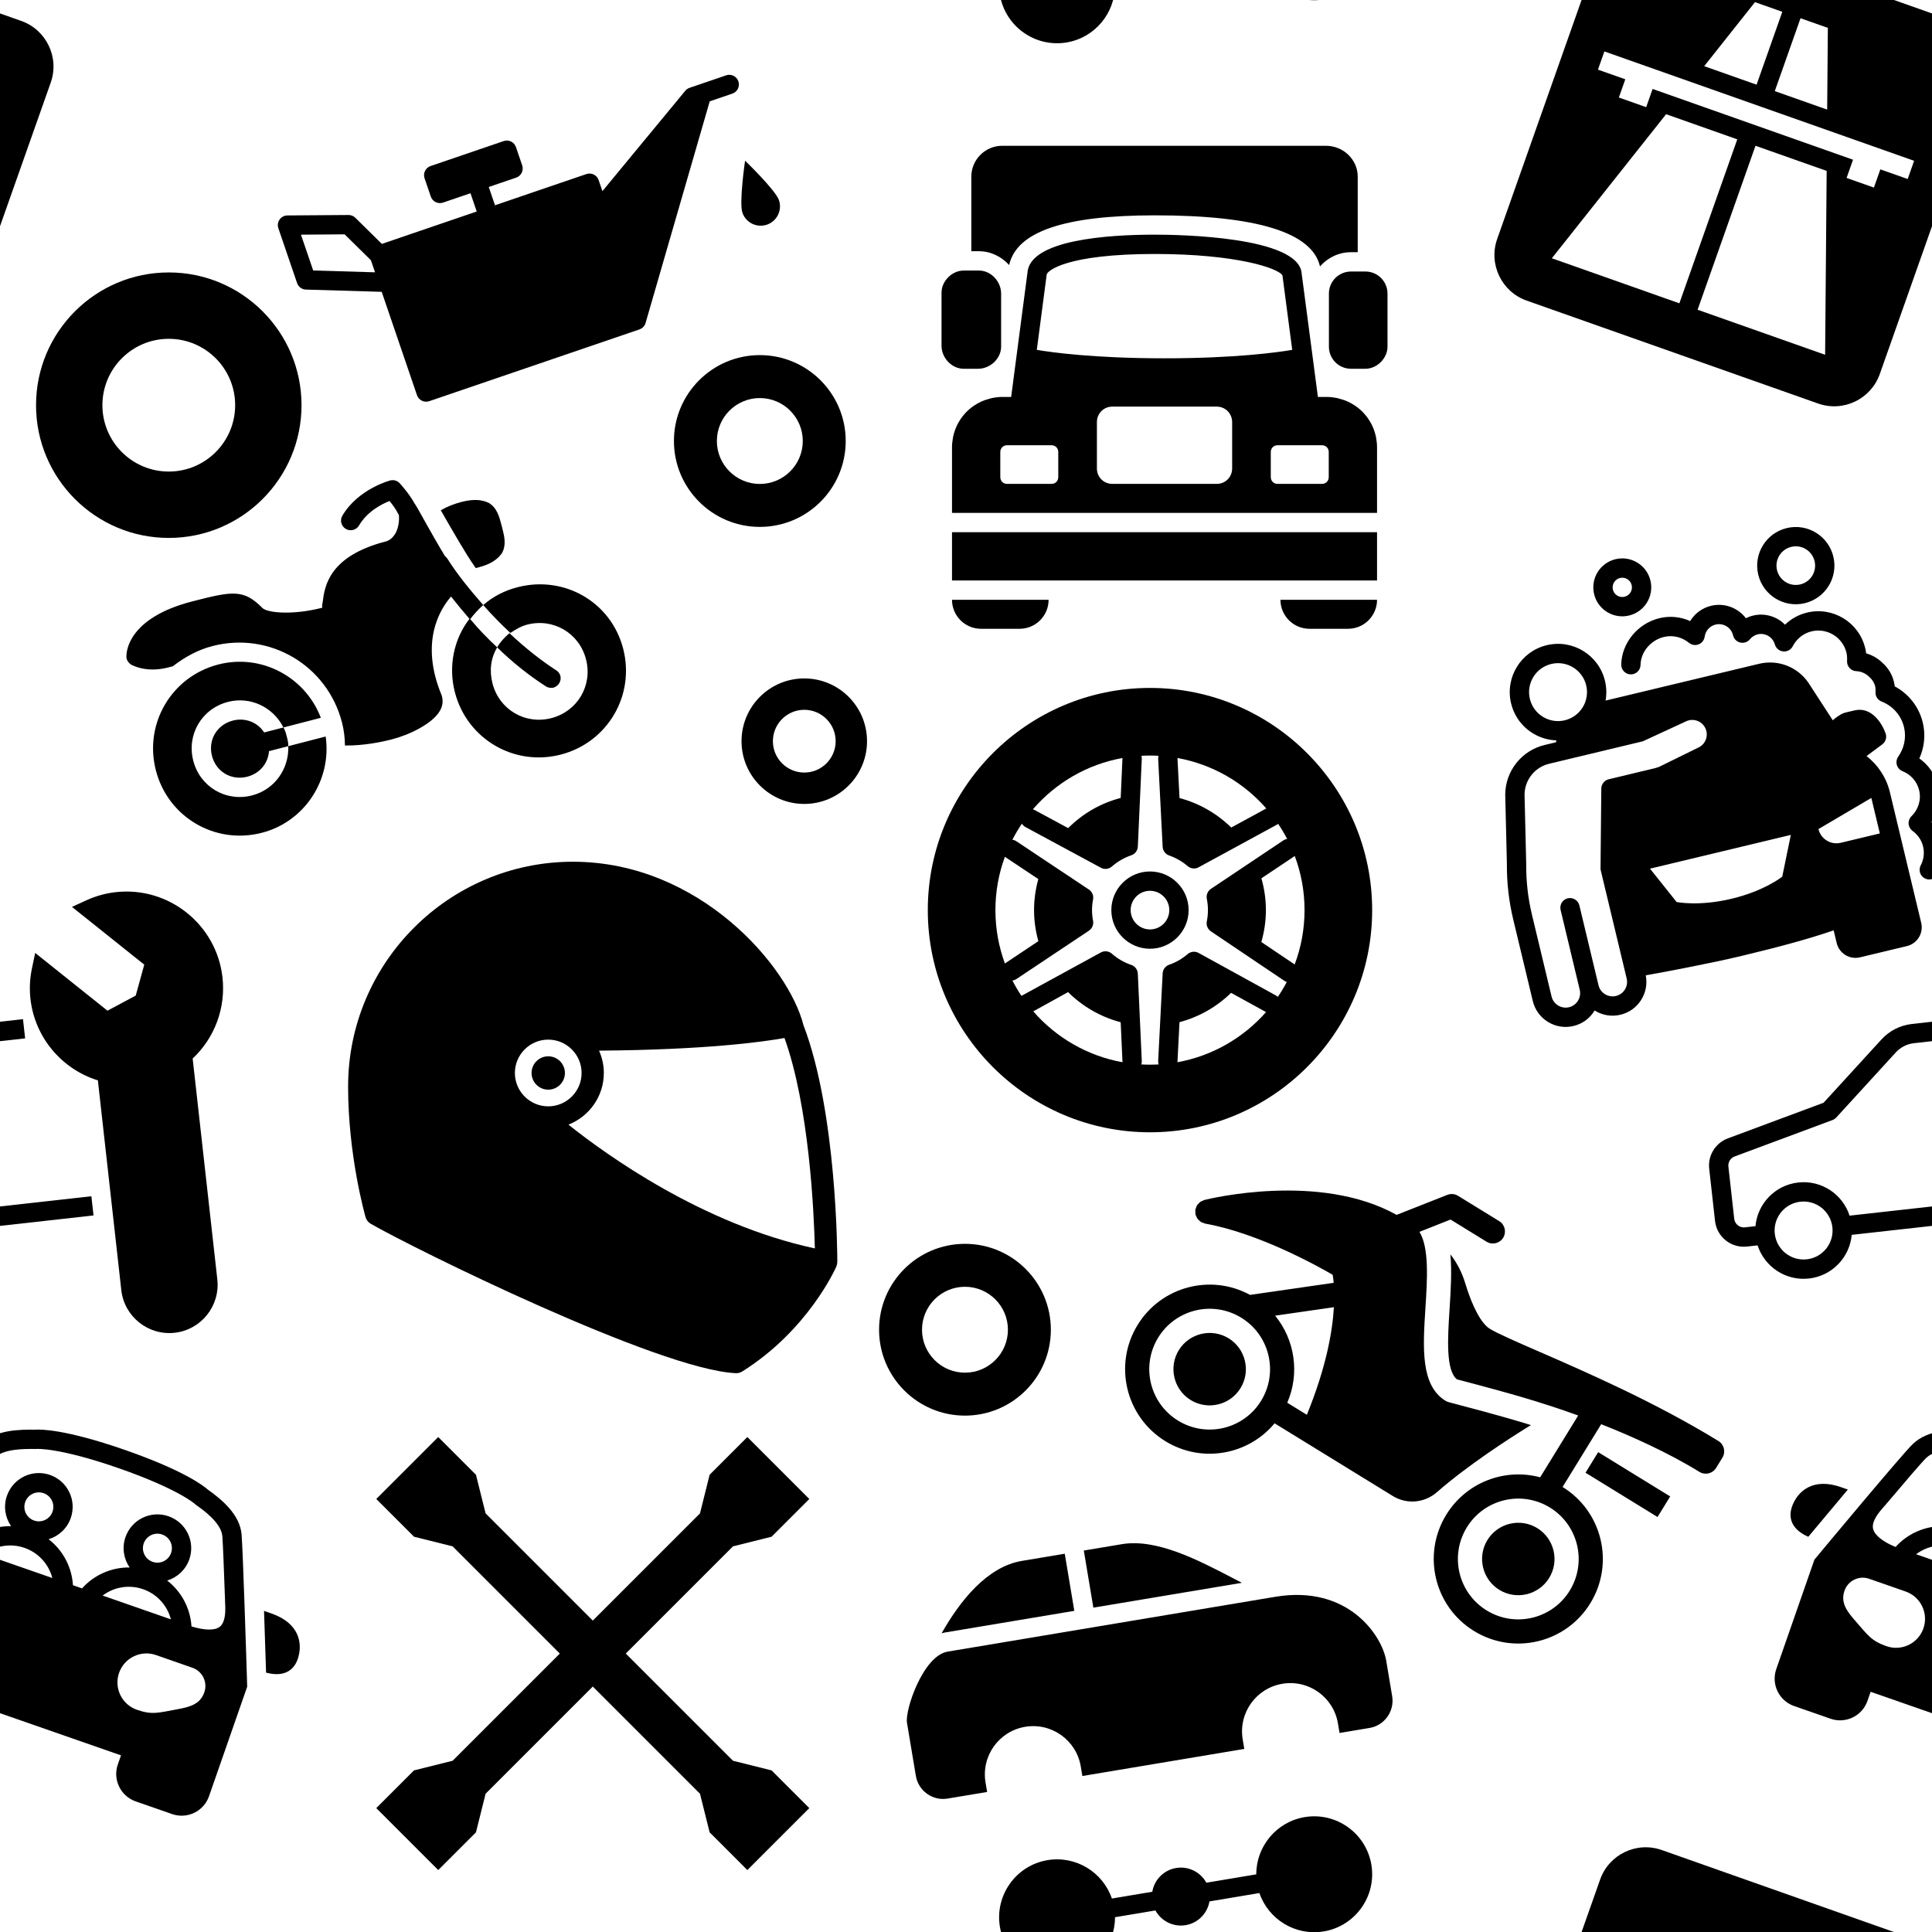<?xml version="1.0" encoding="UTF-8" standalone="no"?>
<!DOCTYPE svg PUBLIC "-//W3C//DTD SVG 1.1//EN" "http://www.w3.org/Graphics/SVG/1.1/DTD/svg11.dtd">
<svg width="100%" height="100%" viewBox="0 0 2000 2000" version="1.1" xmlns="http://www.w3.org/2000/svg" xmlns:xlink="http://www.w3.org/1999/xlink" xml:space="preserve" xmlns:serif="http://www.serif.com/" style="fill-rule:evenodd;clip-rule:evenodd;stroke-linejoin:round;stroke-miterlimit:2;">
    <g transform="matrix(1,0,0,1,-4426.4,0)">
        <g id="_-" serif:id=" " transform="matrix(1,0,0,1,4426.4,0)">
            <rect x="0" y="0" width="2000" height="2000" style="fill:none;"/>
            <clipPath id="_clip1">
                <rect x="0" y="0" width="2000" height="2000"/>
            </clipPath>
            <g clip-path="url(#_clip1)">
                <g transform="matrix(1.151,0,0,1.151,337.332,869.042)">
                    <path d="M459.82,380.828C459.852,380.551 460,380.289 460,380C460,374.539 459.691,245.672 429.551,166.988C416.109,113.891 335.891,20 222.219,20C110.719,20 20,110.719 20,222.219C20,284.16 35.078,337.449 35.719,339.691C36.43,342.18 38.078,344.301 40.32,345.59C78.219,367.512 299.629,476.961 368.719,479.988C368.871,480 369.012,480 369.16,480C371.039,480 372.879,479.469 374.469,478.469C433.41,441.488 458.129,386.352 459.148,384.031C459.27,383.75 459.238,383.43 459.34,383.141C459.5,382.68 459.762,382.281 459.84,381.789C459.898,381.461 459.801,381.148 459.82,380.828ZM439.801,367.781C338.68,346.031 251.969,283.43 218.191,256.461C236.77,249.148 250,231.141 250,210C250,202.84 248.43,196.07 245.711,189.91C342.051,189.172 393.488,181.961 412.488,178.539C434.672,240.328 438.969,334.469 439.801,367.781ZM230,210C230,226.539 216.539,240 200,240C183.461,240 170,226.539 170,210C170,193.461 183.461,180 200,180C216.539,180 230,193.461 230,210ZM200,195C191.721,195 185,201.721 185,210C185,218.279 191.721,225 200,225C208.279,225 215,218.279 215,210C215,201.721 208.279,195 200,195Z"/>
                </g>
                <g transform="matrix(0.986,-0.165,0.165,0.986,903.343,1570.74)">
                    <path d="M330.801,430.191C335.493,401.754 360.249,380 390,380C423.09,380 450,406.91 450,440C450,473.09 423.09,500 390,500C360.252,500 335.499,478.251 330.803,449.82L278.356,449.82C274.289,461.567 263.13,470 250,470C236.87,470 225.711,461.567 221.644,449.82L179.197,449.82C174.501,478.251 149.748,500 120,500C86.91,500 60,473.09 60,440C60,406.91 86.91,380 120,380C149.751,380 174.507,401.754 179.199,430.191L221.64,430.191C225.703,418.439 236.865,410 250,410C263.135,410 274.297,418.439 278.36,430.191L330.801,430.191ZM397.699,149.969L53.648,149.969C27.922,149.969 -0.031,202.191 -0.031,215.711L-0.031,271.43C-0.031,287.199 12.75,300.031 28.461,300.031L70,300.031L70,290C70,262.379 92.379,240 120,240C147.621,240 170,262.379 170,290L170,300.031L340,300.031L340,290C340,262.379 362.379,240 390,240C417.621,240 440,262.379 440,290L440,300.031L471.539,300.031C487.238,300.031 500.031,287.199 500.031,271.43L500.031,234.301C500.031,207.879 474.262,149.969 397.699,149.969ZM53.648,129.969L190,129.969L190,70L145.051,70C108.219,70 74.922,100.328 50.578,130.27C51.609,130.191 52.621,129.969 53.648,129.969ZM365.961,129.969C362.77,127.602 359.57,125.211 356.461,122.859C325.219,99.309 286.371,70 250,70L210,70L210,129.969L365.961,129.969Z"/>
                </g>
                <g transform="matrix(0.986,-0.165,0.165,0.986,903.343,-429.25)">
                    <path d="M330.801,430.191C335.493,401.754 360.249,380 390,380C423.09,380 450,406.91 450,440C450,473.09 423.09,500 390,500C360.252,500 335.499,478.251 330.803,449.82L278.356,449.82C274.289,461.567 263.13,470 250,470C236.87,470 225.711,461.567 221.644,449.82L179.197,449.82C174.501,478.251 149.748,500 120,500C86.91,500 60,473.09 60,440C60,406.91 86.91,380 120,380C149.751,380 174.507,401.754 179.199,430.191L221.64,430.191C225.703,418.439 236.865,410 250,410C263.135,410 274.297,418.439 278.36,430.191L330.801,430.191ZM397.699,149.969L53.648,149.969C27.922,149.969 -0.031,202.191 -0.031,215.711L-0.031,271.43C-0.031,287.199 12.75,300.031 28.461,300.031L70,300.031L70,290C70,262.379 92.379,240 120,240C147.621,240 170,262.379 170,290L170,300.031L340,300.031L340,290C340,262.379 362.379,240 390,240C417.621,240 440,262.379 440,290L440,300.031L471.539,300.031C487.238,300.031 500.031,287.199 500.031,271.43L500.031,234.301C500.031,207.879 474.262,149.969 397.699,149.969ZM53.648,129.969L190,129.969L190,70L145.051,70C108.219,70 74.922,100.328 50.578,130.27C51.609,130.191 52.621,129.969 53.648,129.969ZM365.961,129.969C362.77,127.602 359.57,125.211 356.461,122.859C325.219,99.309 286.371,70 250,70L210,70L210,129.969L365.961,129.969Z"/>
                </g>
                <g transform="matrix(0.943,0.333,-0.333,0.943,1648.69,-152.573)">
                    <path d="M410,40L90,40C62.43,40 40,62.43 40,90L40,410C40,437.57 62.43,460 90,460L410,460C437.57,460 460,437.57 460,410L460,90C460,62.43 437.57,40 410,40ZM260,90L290,90L317.5,170L260,170L260,90ZM210,90L240,90L240,170L182.5,170L210,90ZM240,410L100,410L161.879,230L240,230L240,410ZM260,410L260,230L338.129,230L400,410L260,410ZM420,210L390,210L390,230L360,230L360,210L140,210L140,230L110,230L110,210L80,210L80,190L420,190L420,210Z" style="fill-rule:nonzero;"/>
                </g>
                <g transform="matrix(0.943,0.333,-0.333,0.943,-351.287,-152.573)">
                    <path d="M410,40L90,40C62.43,40 40,62.43 40,90L40,410C40,437.57 62.43,460 90,460L410,460C437.57,460 460,437.57 460,410L460,90C460,62.43 437.57,40 410,40ZM260,90L290,90L317.5,170L260,170L260,90ZM210,90L240,90L240,170L182.5,170L210,90ZM240,410L100,410L161.879,230L240,230L240,410ZM260,410L260,230L338.129,230L400,410L260,410ZM420,210L390,210L390,230L360,230L360,210L140,210L140,230L110,230L110,210L80,210L80,190L420,190L420,210Z" style="fill-rule:nonzero;"/>
                </g>
                <g transform="matrix(0.943,0.333,-0.333,0.943,1648.71,1847.46)">
                    <path d="M410,40L90,40C62.43,40 40,62.43 40,90L40,410C40,437.57 62.43,460 90,460L410,460C437.57,460 460,437.57 460,410L460,90C460,62.43 437.57,40 410,40ZM260,90L290,90L317.5,170L260,170L260,90ZM210,90L240,90L240,170L182.5,170L210,90ZM240,410L100,410L161.879,230L240,230L240,410ZM260,410L260,230L338.129,230L400,410L260,410ZM420,210L390,210L390,230L360,230L360,210L140,210L140,230L110,230L110,210L80,210L80,190L420,190L420,210Z" style="fill-rule:nonzero;"/>
                </g>
                <g transform="matrix(0.946,-0.323,0.323,0.946,230.008,65.971)">
                    <path d="M200,210L170,210C164.48,210 160,205.52 160,200L160,180C160,174.48 164.48,170 170,170L250,170C255.52,170 260,174.48 260,180L260,200C260,205.52 255.52,210 250,210L220,210C220,210 220,230 220,230L320,230C325.531,230 330,234.48 330,240L330,252.102L444.762,181.48C446.34,180.512 448.141,180 450,180L459.871,180C459.961,180.012 460.059,180 460.129,180L490,180C495.531,180 500,184.48 500,190C500,195.52 495.531,200 490,200L465.211,200L328.191,395.73C326.32,398.41 323.262,400 320,400L90,400C84.48,400 80,395.531 80,390L80,276.93L6.489,249.363C2.586,247.9 0,244.168 0,240L0,180C0,176.786 1.545,173.767 4.153,171.888C6.761,170.008 10.113,169.497 13.162,170.513L73.162,190.513C75.678,191.352 77.758,193.156 78.944,195.528L96.18,230L200,230L200,210ZM500,320C500,331.051 491.051,340 480,340C468.949,340 460,331.051 460,320C460,308.949 480,270 480,270C480,270 500,308.949 500,320ZM80,242.361L62.908,208.177L20,193.874L20,233.07L80,255.57L80,242.361Z" style="fill-rule:nonzero;"/>
                </g>
                <g transform="matrix(0.944,0.329,-0.329,0.944,-80.123,1343.27)">
                    <path d="M449.34,268.141C448.281,265.34 434.051,228.199 419.961,191.91C419.82,191.59 419.73,191.309 419.609,190.988C407.91,160.84 396.41,131.48 392.73,123.09C384.352,104.051 361.289,95.398 344.371,90.551C339.16,88.391 314.82,80 250,80C184.012,80 159.969,88.699 155.359,90.68C139.871,95.949 116.789,103.941 106.82,123.281C100.051,136.43 55.68,254.762 50.641,268.199L50,269.91L50,390C50,406.539 63.461,420 80,420L120,420C136.539,420 150,406.539 150,390L150,380L350,380L350,390C350,406.539 363.461,420 380,420L420,420C436.539,420 450,406.539 450,390L450,269.891L449.34,268.141ZM150,330C133.238,330 128.129,325.66 110.801,315.84C99.191,309.27 90,303.07 90,290C90,278.949 98.961,270 110,270L150,270C166.559,270 180,283.422 180,300C180,316.578 166.559,330 150,330ZM320,300C320,283.422 333.441,270 350,270L390,270C401.039,270 410,278.949 410,290C410,303.07 400.809,309.27 389.199,315.84C371.879,325.66 366.762,330 350,330C333.441,330 320,316.578 320,300ZM449,190L440.641,190C449.699,213.391 458.551,236.391 463.672,249.672C486.219,247.98 490,234.34 490,225.879C490,208.539 479.23,190 449,190ZM58.809,190L50.988,190C20.77,190 10,208.539 10,225.879C10,234.32 13.762,247.941 36.23,249.66C42.5,232.969 50.68,211.289 58.809,190ZM222.431,230C214.357,217.941 200.601,210 185,210C169.397,210 155.648,217.939 147.578,230L222.431,230ZM374.979,229.901C389.296,229.314 399.033,226.132 402.641,220.789C406.539,214.961 403.699,205.441 401.25,199C400.98,198.301 400.699,197.578 400.43,196.891C400.25,196.441 400.07,195.969 399.91,195.578L399.121,193.648L399.172,193.629C388.18,165.352 377.75,138.789 374.41,131.16C368.75,118.27 345.801,111.762 338.262,109.621L336.699,109.031C336.621,109 315.52,100 250,100C184.48,100 163.371,109 163.172,109.09L162.219,109.469C149.77,113.699 130.961,120.102 124.602,132.441C122.078,137.34 112.078,162.82 100.34,193.441L100.52,192.922L99.738,194.84C97.328,200.762 92.309,213.07 97.012,220.039C100.612,225.404 110.641,229.18 125.041,229.881C132.252,212.691 146.63,199.258 164.437,193.324C155.687,186.965 150,176.648 150,165C150,145.667 165.667,130 185,130C204.333,130 220,145.667 220,165C220,176.648 214.313,186.965 205.562,193.325C223.417,199.274 237.829,212.76 245.02,230L254.986,230C262.178,212.756 276.583,199.273 294.433,193.321C285.685,186.962 280,176.646 280,165C280,145.667 295.667,130 315,130C334.333,130 350,145.667 350,165C350,176.648 344.313,186.965 335.562,193.325C353.383,199.263 367.773,212.708 374.979,229.901ZM352.431,230C344.357,217.941 330.601,210 315,210C299.397,210 285.647,217.939 277.574,230L352.431,230ZM315,150C323.285,150 330,156.715 330,165C330,173.285 323.285,180 315,180C306.715,180 300,173.285 300,165C300,156.715 306.715,150 315,150ZM185,150C193.285,150 200,156.715 200,165C200,173.285 193.285,180 185,180C176.715,180 170,173.285 170,165C170,156.715 176.715,150 185,150Z"/>
                </g>
                <g transform="matrix(0.944,0.329,-0.329,0.944,1919.89,1343.27)">
                    <path d="M449.34,268.141C448.281,265.34 434.051,228.199 419.961,191.91C419.82,191.59 419.73,191.309 419.609,190.988C407.91,160.84 396.41,131.48 392.73,123.09C384.352,104.051 361.289,95.398 344.371,90.551C339.16,88.391 314.82,80 250,80C184.012,80 159.969,88.699 155.359,90.68C139.871,95.949 116.789,103.941 106.82,123.281C100.051,136.43 55.68,254.762 50.641,268.199L50,269.91L50,390C50,406.539 63.461,420 80,420L120,420C136.539,420 150,406.539 150,390L150,380L350,380L350,390C350,406.539 363.461,420 380,420L420,420C436.539,420 450,406.539 450,390L450,269.891L449.34,268.141ZM150,330C133.238,330 128.129,325.66 110.801,315.84C99.191,309.27 90,303.07 90,290C90,278.949 98.961,270 110,270L150,270C166.559,270 180,283.422 180,300C180,316.578 166.559,330 150,330ZM320,300C320,283.422 333.441,270 350,270L390,270C401.039,270 410,278.949 410,290C410,303.07 400.809,309.27 389.199,315.84C371.879,325.66 366.762,330 350,330C333.441,330 320,316.578 320,300ZM449,190L440.641,190C449.699,213.391 458.551,236.391 463.672,249.672C486.219,247.98 490,234.34 490,225.879C490,208.539 479.23,190 449,190ZM58.809,190L50.988,190C20.77,190 10,208.539 10,225.879C10,234.32 13.762,247.941 36.23,249.66C42.5,232.969 50.68,211.289 58.809,190ZM222.431,230C214.357,217.941 200.601,210 185,210C169.397,210 155.648,217.939 147.578,230L222.431,230ZM374.979,229.901C389.296,229.314 399.033,226.132 402.641,220.789C406.539,214.961 403.699,205.441 401.25,199C400.98,198.301 400.699,197.578 400.43,196.891C400.25,196.441 400.07,195.969 399.91,195.578L399.121,193.648L399.172,193.629C388.18,165.352 377.75,138.789 374.41,131.16C368.75,118.27 345.801,111.762 338.262,109.621L336.699,109.031C336.621,109 315.52,100 250,100C184.48,100 163.371,109 163.172,109.09L162.219,109.469C149.77,113.699 130.961,120.102 124.602,132.441C122.078,137.34 112.078,162.82 100.34,193.441L100.52,192.922L99.738,194.84C97.328,200.762 92.309,213.07 97.012,220.039C100.612,225.404 110.641,229.18 125.041,229.881C132.252,212.691 146.63,199.258 164.437,193.324C155.687,186.965 150,176.648 150,165C150,145.667 165.667,130 185,130C204.333,130 220,145.667 220,165C220,176.648 214.313,186.965 205.562,193.325C223.417,199.274 237.829,212.76 245.02,230L254.986,230C262.178,212.756 276.583,199.273 294.433,193.321C285.685,186.962 280,176.646 280,165C280,145.667 295.667,130 315,130C334.333,130 350,145.667 350,165C350,176.648 344.313,186.965 335.562,193.325C353.383,199.263 367.773,212.708 374.979,229.901ZM352.431,230C344.357,217.941 330.601,210 315,210C299.397,210 285.647,217.939 277.574,230L352.431,230ZM315,150C323.285,150 330,156.715 330,165C330,173.285 323.285,180 315,180C306.715,180 300,173.285 300,165C300,156.715 306.715,150 315,150ZM185,150C193.285,150 200,156.715 200,165C200,173.285 193.285,180 185,180C176.715,180 170,173.285 170,165C170,156.715 176.715,150 185,150Z"/>
                </g>
                <g transform="matrix(1,0,0,1,363.655,1461.75)">
                    <path d="M410,474.141L370.949,435.09L360.969,395.109L250,284.141L139.031,395.109L129.051,435.09L90,474.141L25.859,410L64.91,370.949L104.891,360.969L215.859,250L104.891,139.031L64.91,129.051L25.859,90L90,25.859L129.051,64.91L139.031,104.891L250,215.859L360.969,104.891L370.949,64.91L410,25.859L474.141,90L435.09,129.051L395.109,139.031L284.141,250L395.109,360.969L435.09,370.949L474.141,410L410,474.141Z" style="fill-rule:nonzero;"/>
                </g>
                <g transform="matrix(1,-1.66533e-16,1.66533e-16,1,955.513,150.914)">
                    <path d="M60,500L100,500C116.539,500 130,486.539 130,470L30,470C30,486.539 43.461,500 60,500ZM400,500L440,500C456.539,500 470,486.539 470,470L370,470C370,486.539 383.461,500 400,500ZM30,400L470,400L470,450L30,450L30,400ZM469.078,302.59C468.961,301.949 468.871,301.301 468.738,300.672C468.16,298.012 467.352,295.461 466.41,292.988C466,291.941 465.551,290.898 465.07,289.879C464.352,288.32 463.52,286.828 462.648,285.371C461.5,283.449 460.25,281.59 458.859,279.84C458.461,279.32 458.031,278.809 457.609,278.32C455.32,275.641 452.789,273.172 450,271.02C447.98,269.461 445.82,268.059 443.578,266.789C443.129,266.551 442.672,266.301 442.211,266.059C440.262,265.02 438.238,264.121 436.141,263.34C434.922,262.898 433.66,262.559 432.391,262.199C430.82,261.75 429.262,261.262 427.609,260.949C424.488,260.379 421.301,260 418,260L408.77,260L404.309,226.059L400.172,194.609L391.988,132.41C389.711,93.949 264.98,92 240,92C191.602,92 110.09,97.25 108.078,131.691L100.828,186.852L95.449,227.809L91.23,260L82,260C78.691,260 75.5,260.379 72.391,260.941C70.738,261.25 69.18,261.738 67.602,262.191C66.34,262.551 65.07,262.891 63.852,263.328C61.762,264.109 59.73,265.02 57.789,266.051C57.328,266.289 56.871,266.539 56.422,266.781C54.18,268.059 52.02,269.449 50,271.02C47.211,273.18 44.691,275.648 42.391,278.32C41.969,278.82 41.539,279.328 41.141,279.84C39.762,281.59 38.512,283.441 37.359,285.371C36.488,286.828 35.66,288.32 34.941,289.879C34.461,290.898 34.02,291.93 33.602,292.988C32.648,295.461 31.84,298.012 31.27,300.672C31.129,301.301 31.051,301.949 30.93,302.59C30.379,305.641 30,308.77 30,312L30,380L470,380L470,312C470,308.77 469.621,305.641 469.078,302.59ZM140,343C140,347 137,350 133,350L87,350C83,350 80,347 80,343L80,317C80,313 83,310 87,310L133,310C137,310 140,313 140,317L140,343ZM320,334C320,342.988 313,350 304,350L196,350C187,350 180,343 180,334L180,286C180,283.859 180.422,281.852 181.141,280C183.461,274.078 189.141,270 196,270L304,270C310.859,270 316.531,274.078 318.852,280C319.578,281.852 320,283.859 320,286L320,334ZM420,343C420,347 417,350 413,350L367,350C363,350 360,347 360,343L360,317C360,313 363,310 367,310L413,310C417,310 420,313 420,317L420,343ZM458,230.828L443,230.828C430.41,230.828 420.172,220.59 420.172,207.988L420.172,152.988C420.172,140.398 430.41,130.16 443,130.16L458,130.16C470.59,130.16 480.828,140.398 480.828,152.988L480.828,207.988C480.828,219.949 469.949,230.828 458,230.828ZM57,230.828L42,230.828C29.84,230.828 19.16,219.691 19.16,207L19.16,152C19.16,140.051 30.039,129.16 42,129.16L58,129.16C70.16,129.16 80.84,140.301 80.84,152.988L80.84,207.988C80.828,220.16 69.699,230.828 57,230.828ZM127.98,133.578C128.23,129.301 148.961,112 240,112C324.281,112 368.309,126.77 372.09,134.301L382.199,211.27C367.398,213.781 323.422,220 250,220C176.578,220 132.578,213.781 117.789,211.262L127.98,133.578ZM89.148,123.441C96.84,88.859 146.309,72 240,72C345.57,72 402.93,89.809 410.941,124.898C418.789,115.941 430.18,110.172 443,110.172L450,110.172L450,32C450,14.359 435.199,0 417,0L82,0C64.359,0 50,14.359 50,32L50,109.16L58,109.16C70.172,109.172 81.262,114.77 89.148,123.441Z" style="fill-rule:nonzero;"/>
                </g>
                <g transform="matrix(0.994,-0.111,0.111,0.994,1739.87,945.849)">
                    <path d="M380,20C369.422,20 358.891,21.699 348.699,25.059L333.281,30.148L401,97.859L388.68,128.672L357.871,140.988L290.16,73.27L285.07,88.699C281.699,98.91 280,109.441 280,120C280,159.828 303.84,195.77 340,211.57L340,430C340,457.57 362.43,480 390,480C417.57,480 440,457.57 440,430L440,199.988C465.148,181.121 480,151.609 480,120C480,64.859 435.141,20 380,20ZM41.001,350L30,350C13.423,350 0,336.577 0,320C0,320 0,265.621 0,265.621C0,251.85 9.377,239.85 22.722,236.518L125.232,210.884L192.106,152.372C201.217,144.4 212.917,140 225.031,140L270,140L270,160L225.031,160C217.763,160 210.743,162.64 205.276,167.424L136.585,227.526C135.391,228.571 133.965,229.316 132.426,229.701C132.426,229.701 27.574,255.92 27.571,255.921C23.123,257.032 20,261.032 20,265.621L20,320C20,325.525 24.475,330 30,330L41.001,330C45.632,307.18 65.811,290 90,290C114.189,290 134.368,307.18 138.999,330L320,330L320,350L138.999,350C134.368,372.82 114.189,390 90,390C65.811,390 45.632,372.82 41.001,350ZM90,310C106.568,310 120,323.433 120,340C120,356.568 106.568,370 90,370C73.433,370 60,356.568 60,340C60,323.433 73.433,310 90,310Z"/>
                </g>
                <g transform="matrix(0.994,-0.111,0.111,0.994,-260.119,945.849)">
                    <path d="M380,20C369.422,20 358.891,21.699 348.699,25.059L333.281,30.148L401,97.859L388.68,128.672L357.871,140.988L290.16,73.27L285.07,88.699C281.699,98.91 280,109.441 280,120C280,159.828 303.84,195.77 340,211.57L340,430C340,457.57 362.43,480 390,480C417.57,480 440,457.57 440,430L440,199.988C465.148,181.121 480,151.609 480,120C480,64.859 435.141,20 380,20ZM41.001,350L30,350C13.423,350 0,336.577 0,320C0,320 0,265.621 0,265.621C0,251.85 9.377,239.85 22.722,236.518L125.232,210.884L192.106,152.372C201.217,144.4 212.917,140 225.031,140L270,140L270,160L225.031,160C217.763,160 210.743,162.64 205.276,167.424L136.585,227.526C135.391,228.571 133.965,229.316 132.426,229.701C132.426,229.701 27.574,255.92 27.571,255.921C23.123,257.032 20,261.032 20,265.621L20,320C20,325.525 24.475,330 30,330L41.001,330C45.632,307.18 65.811,290 90,290C114.189,290 134.368,307.18 138.999,330L320,330L320,350L138.999,350C134.368,372.82 114.189,390 90,390C65.811,390 45.632,372.82 41.001,350ZM90,310C106.568,310 120,323.433 120,340C120,356.568 106.568,370 90,370C73.433,370 60,356.568 60,340C60,323.433 73.433,310 90,310Z"/>
                </g>
                <g transform="matrix(1.065,0.655,-0.655,1.065,1372.53,1006.96)">
                    <path d="M370,202.818C351.295,206.664 338.892,209.955 337.809,210.25C337.121,210.398 320.52,214.172 268.781,229.922C256.879,228.371 244.34,204.699 233.23,183.738C225.91,169.93 218.48,155.93 209.941,144.57C218.211,147.68 225.961,152.32 232.762,158.359C248.211,172.109 261.789,180 270,180C277.488,180 293.84,177.691 314.52,174.762C356.02,168.879 418.719,160 480,160C485.531,160 490,164.48 490,170L490,180C490,185.441 485.641,189.879 480.211,190C480.16,190 480.102,190.012 480.051,190.012C480.031,190.012 480.02,190 480,190C448.989,190 416.248,194.329 390,198.986L390,260C428.66,260 460,291.34 460,330C460,368.66 428.66,400 390,400C351.34,400 320,368.66 320,330C320,298.291 341.083,271.507 370,262.899L370,202.818ZM154.921,140.106L182,104C183.889,101.482 186.852,100 190,100L230,100C235.519,100 240,104.481 240,110C240,115.519 235.519,120 230,120L195,120L178.39,142.147C192.281,149.186 204.539,172.304 215.559,193.109C231.059,222.359 245.711,250 270,250C270.988,250 271.969,249.852 272.922,249.57C316.379,236.309 335.398,231.422 340.828,230.09C330.809,249.941 313.691,285.871 303.621,318.211C299.559,331.25 287.719,340.012 274.172,340.012L159.289,340.012C154.434,373.927 125.262,400 90,400C51.34,400 20,368.66 20,330C20,292.593 49.342,262.039 86.262,260.098L140.017,215.302C138.345,213.054 136.918,211.328 135.82,210.078C120.34,210.469 65.102,213 23.66,229.309C23.262,229.461 22.852,229.422 22.449,229.52C21.621,229.738 20.789,229.98 19.93,229.969C19.32,229.969 18.77,229.762 18.18,229.648C17.512,229.52 16.828,229.48 16.191,229.211C15.449,228.898 14.828,228.391 14.18,227.91C13.801,227.641 13.359,227.5 13.02,227.16C12.988,227.129 12.988,227.102 12.961,227.07C12.48,226.59 12.18,225.949 11.801,225.371C11.441,224.828 10.988,224.352 10.75,223.762C10.738,223.719 10.699,223.699 10.691,223.66C10.512,223.199 10.551,222.738 10.441,222.27C10.262,221.5 10.031,220.73 10.031,219.941C10.039,219.289 10.238,218.699 10.371,218.078C10.488,217.441 10.539,216.789 10.789,216.18C11.09,215.461 11.602,214.859 12.059,214.219C12.34,213.828 12.488,213.371 12.84,213.012C15.684,210.098 81.892,143.131 154.921,140.106ZM390,280C417.614,280 440,302.386 440,330C440,357.614 417.614,380 390,380C362.386,380 340,357.614 340,330C340,302.386 362.386,280 390,280ZM90,280C117.614,280 140,302.386 140,330C140,357.614 117.614,380 90,380C62.386,380 40,357.614 40,330C40,302.386 62.386,280 90,280ZM390,360C373.461,360 360,346.539 360,330C360,313.461 373.461,300 390,300C406.539,300 420,313.461 420,330C420,346.539 406.539,360 390,360ZM90,360C73.461,360 60,346.539 60,330C60,313.461 73.461,300 90,300C106.539,300 120,313.461 120,330C120,346.539 106.539,360 90,360ZM150.742,232.399L112.986,263.862C137.324,272.32 155.552,293.83 159.293,320.012L178.34,320.012C171.428,278.139 160.232,250.04 150.742,232.399ZM400,240L470,240L470,220L400,220L400,240Z"/>
                </g>
                <g transform="matrix(0.968,-0.25,0.25,0.968,83.859,497.422)">
                    <path d="M90,360C62,360 40,338 40,310C40,282 62,260 90,260C114,260 134,277 139,300L179,300C174,255 136,220 90,220C40,220 0,260 0,310C0,360 40,400 90,400C136,400 174,365 179,320L139,320C134,343 114,360 90,360ZM309.761,116.831C309.516,116.238 309.325,115.613 309.194,114.961C308.229,110.136 305.919,104.525 304.026,100.44C295.382,101.485 279.107,105.035 267.071,117.071C263.168,120.974 256.832,120.974 252.929,117.071C249.026,113.168 249.026,106.832 252.929,102.929C275.771,80.087 310,80 310,80C313.679,80 317.061,82.02 318.805,85.259C318.805,85.259 325.67,98.159 328.35,109.009C328.639,109.631 328.859,110.295 329,111C329.73,111.73 337.379,143.866 345.346,170.123C346.019,170.974 346.577,171.942 347,173C353,192 362,211 371,229C365.135,231.932 359.27,235.821 354.339,239.73C360.263,252.451 367.132,264.207 374,275C365,284 360,296 360,310C360,338 382,360 410,360C438,360 460,338 460,310C460,282 438,260 410,260C403,260 397,262 391,264C384,253 377,241 371,229C383,223 396,220 410,220C460,220 500,259 500,309C500,359 460,399 410,399C360,399 320,359 320,309C320,281.16 332.852,255.296 353.639,239.277C349.187,230.34 344.936,221.21 340.974,212.153C326.876,221.78 297.374,249.401 306,309C306,314 305,319 300,324C289,335 263,340 245,340L243,340C234,340 214,339 196,334C198,326 199,318 199,310C199,249 150,200 89,200C73,200 58,204 44,210L39,210C15,210 3,198 2,197C0,194 -1,191 0,188C1,184 11,150 80,150C124,150 135,151 149,175C153,181 177,190 209,190C209,188 210,186 211,184C217,169 229,140 290,140C294,140 298,138 302,134C306.84,128.354 309.077,121.406 309.761,116.831ZM118.396,320C114.424,331.841 103.467,340 90,340C73,340 60,327 60,310C60,293 73,280 90,280C103.467,280 114.424,288.159 118.396,300L139,300C140,303 140,307 140,310C140,313 140,317 139,320L118.396,320ZM374,275C386,295 400,313 413,327C415,329 418,330 420,330C422,330 425,329 427,327C431,323 431,317 427,313C415,300 402,283 390,264C384,267 379,270 374,275ZM410,153C410,145 410,135 403,128C397,123 389,120 376,120C368,120 360,121 353,123C359,145 367,174 372,187C372,188 373,189 373,190L376,190C389,190 397,187 403,182C410,175 410,165 410,157L410,153Z"/>
                </g>
                <g transform="matrix(1,0,0,1,940.453,692.144)">
                    <path d="M250,20C123.18,20 20,123.18 20,250C20,376.82 123.18,480 250,480C376.82,480 480,376.82 480,250C480,123.18 376.82,20 250,20ZM258.822,90.241C255.891,90.081 252.945,90 249.98,90C247.024,90 244.087,90.081 241.173,90.239C241.445,91.227 241.569,92.273 241.52,93.352L237.43,184.219C237.25,188.328 234.559,191.91 230.672,193.238C223.25,195.77 216.48,199.68 210.551,204.879C208.68,206.52 206.328,207.359 203.961,207.359C202.34,207.359 200.699,206.969 199.211,206.16L121.109,164.02C119.534,163.17 118.28,161.959 117.394,160.545C113.793,165.867 110.503,171.416 107.551,177.168C109.015,177.364 110.458,177.888 111.77,178.762L186.789,228.711C190.129,230.941 191.82,234.941 191.078,238.879C190.359,242.691 190,246.43 190,250C190,253.57 190.359,257.309 191.078,261.121C191.82,265.059 190.129,269.059 186.801,271.289L111.781,321.309C110.473,322.18 109.038,322.701 107.585,322.897C110.402,328.38 113.526,333.679 116.939,338.779L199.191,293.828C202.859,291.84 207.391,292.352 210.531,295.102C216.469,300.301 223.238,304.219 230.66,306.738C234.559,308.07 237.238,311.648 237.422,315.781L241.512,406.23C241.568,407.459 241.398,408.647 241.039,409.753C243.999,409.917 246.98,410 249.98,410C252.989,410 255.979,409.917 258.951,409.751C258.586,408.625 258.416,407.414 258.48,406.16L263.129,315.512C263.328,311.449 265.969,307.922 269.801,306.578C276.891,304.102 283.352,300.371 289.02,295.512C292.18,292.801 296.699,292.32 300.352,294.34L335.301,313.57C336.02,313.801 336.648,314.27 337.309,314.672L380.219,338.281C381.009,338.715 381.717,339.24 382.337,339.836C385.7,334.896 388.795,329.76 391.6,324.448C390.793,324.172 390.009,323.787 389.27,323.289L313.051,271.969C309.711,269.719 308.039,265.691 308.828,261.73C309.609,257.84 310,253.891 310,250C310,246.109 309.609,242.16 308.84,238.27C308.059,234.301 309.73,230.262 313.09,228.012L387.91,177.941C389.187,177.081 390.592,176.558 392.019,176.351C389.201,170.937 386.081,165.704 382.682,160.672C382.218,161.047 381.714,161.385 381.172,161.68L300.328,205.691C298.828,206.512 297.191,206.91 295.551,206.91C293.211,206.91 290.898,206.09 289.039,204.5C283.371,199.641 276.91,195.91 269.82,193.43C265.988,192.09 263.352,188.559 263.129,184.488L258.48,93.41C258.422,92.312 258.545,91.246 258.822,90.241ZM129.195,354.815C152.637,381.802 184.953,400.884 221.552,407.471C221.543,407.358 221.536,407.244 221.531,407.129L219.672,366.059C199.18,360.699 180.301,349.879 165.238,334.871L129.195,354.815ZM370.137,355.563L333.961,335.648C319.102,350.191 300.578,360.711 280.559,366L278.449,407.18C278.444,407.276 278.438,407.372 278.43,407.468C314.688,400.937 346.741,382.153 370.137,355.563ZM399.865,193.937C399.6,194.156 399.322,194.364 399.031,194.559L365.352,217.102C368.391,227.762 370,238.781 370,250C370,261.262 368.352,272.328 365.289,283.031L399.79,306.261C406.389,288.752 410,269.79 410,250C410,230.281 406.414,211.383 399.865,193.937ZM99.821,194.77C93.47,211.992 90,230.598 90,250C90,269.428 93.479,288.058 99.845,305.294C100.11,305.075 100.388,304.867 100.68,304.672L134.449,282.148C131.551,271.719 130,260.949 130,250C130,239.059 131.531,228.289 134.422,217.871L100.68,195.41C100.379,195.21 100.093,194.996 99.821,194.77ZM290,250C290,227.941 272.059,210 250,210C227.941,210 210,227.941 210,250C210,272.059 227.941,290 250,290C272.059,290 290,272.059 290,250ZM250,270C238.969,270 230,261.031 230,250C230,238.969 238.969,230 250,230C261.031,230 270,238.969 270,250C270,261.031 261.031,270 250,270ZM221.535,92.532C184.73,99.162 152.262,118.423 128.796,145.646C129.416,145.837 130.027,146.091 130.621,146.41L165.301,165.121C180.488,149.941 199.07,139.25 219.68,133.898L221.535,92.532ZM278.456,92.537L280.578,134C300.672,139.309 319.238,149.891 334.129,164.52L370.425,144.765C347.011,118.01 314.851,99.098 278.456,92.537Z"/>
                </g>
                <g transform="matrix(0.972,-0.233,0.233,0.972,1463.61,608.368)">
                    <path d="M106.655,188.199C85.52,182.358 70,162.99 70,140C70,112.388 92.388,90 120,90C147.613,90 170,112.388 170,140C170,147.11 168.516,153.874 165.839,160L329.27,160C349.18,160 366.82,171.941 374.219,190.43L389.91,234.66C394.289,232.398 399.262,230.328 403.301,230.031C404.809,229.898 407.891,229.922 410.84,229.969L414.25,230C432.059,230 438.781,249.289 439.949,260.68C440.391,265.031 437.961,269.172 433.941,270.891L415.27,278.891C424.84,290.82 430.07,305.531 430.07,321.051L430.07,460C430.07,471.031 421.102,480 410.07,480L360.07,480C349.039,480 340.07,471.031 340.07,460L340.07,446.48C314.141,448.961 284.148,450 240.469,450C211.922,450 159.949,447.699 140.109,446.398L139.972,446.41C139.233,465.088 123.861,480 105,480C95.206,480 86.353,475.976 80,469.492C73.647,475.976 64.794,480 55,480C35.667,480 20,464.321 20,445L20,357.922C20,338.635 22.363,319.413 27.017,300.687L42.042,230.622L42.119,230.293C48.041,206.61 69.322,190 93.73,190L105.866,190C106.116,189.391 106.38,188.791 106.655,188.199ZM150.185,240L200,240C201.301,239.871 202.602,239.738 203.898,239.621L247.941,229.711C256.07,228.09 261.34,220.191 259.711,212.059C258.078,203.93 250.172,198.68 242.059,200.289L193.52,210L93.73,210C78.541,210 65.291,220.308 61.554,235.021L46.548,304.995L46.473,305.318C42.181,322.526 40,340.194 40,357.922C40,357.922 40,445 40,445C40,453.281 46.715,460 55,460C63.285,460 70,453.281 70,445L70,360C70,354.481 74.481,350 80,350C85.519,350 90,354.481 90,360L90,445C90,453.281 96.715,460 105,460C113.285,460 120,453.285 120,445L120,330C120,329.182 120.1,328.368 120.299,327.575L140.299,247.575C141.398,243.175 145.263,240.19 149.576,240.007L149.578,240L149.805,240C149.931,239.998 150.058,239.998 150.185,240ZM270.237,100.326C276.554,93.95 285.301,90 295,90C309.329,90 321.645,98.607 327.057,110.935C329.602,110.323 332.26,110 335,110C347.699,110 358.772,116.765 364.879,126.886C372.239,122.52 380.801,120 390,120C417.612,120 440,142.387 440,170C440,171.802 439.881,173.572 439.663,175.312C445.416,178.556 450.272,183.174 453.795,188.773C458.179,195.023 460.801,202.572 460.801,210.801C460.801,212.39 460.685,213.945 460.471,215.47C472.437,226.09 480,241.546 480,258.801C480,272.112 475.447,284.287 467.869,294.035C475.41,302.55 480,313.722 480,326C480,339.888 474.112,352.324 464.724,361.113C468.322,367.815 470.398,375.443 470.398,383.602C470.398,395.729 465.905,406.738 458.51,415.18C454.873,419.331 448.55,419.749 444.398,416.112C440.247,412.475 439.829,406.152 443.466,402C447.775,397.082 450.398,390.669 450.398,383.602C450.398,376.603 447.733,370.294 443.536,365.351C441.633,363.108 440.813,360.141 441.295,357.239C441.778,354.338 443.513,351.796 446.04,350.289C454.348,345.337 460,336.373 460,326C460,316.394 455.184,307.956 447.889,302.816C445.389,301.055 443.832,298.246 443.663,295.192C443.495,292.138 444.733,289.175 447.024,287.149C454.902,280.184 460,270.134 460,258.801C460,245.868 453.492,234.489 443.624,227.616C440.04,225.119 438.491,220.584 439.799,216.417C440.36,214.628 440.801,212.773 440.801,210.801C440.801,206.785 439.473,203.116 437.307,200.086C437.18,199.909 437.059,199.727 436.944,199.542C434.352,195.365 430.275,192.276 425.444,190.896C422.881,190.164 420.716,188.439 419.431,186.104C418.145,183.769 417.845,181.017 418.597,178.46C419.392,175.757 420,172.958 420,170C420,153.433 406.568,140 390,140C380.947,140 372.949,144.131 367.448,150.479C364.766,153.575 360.466,154.721 356.598,153.372C352.73,152.023 350.076,148.452 349.9,144.359C349.558,136.388 343.055,130 335,130C331.611,130 328.532,131.196 326.022,133.095C322.995,135.386 318.933,135.765 315.535,134.075C312.137,132.385 309.988,128.916 309.988,125.121L309.997,124.887C309.938,116.653 303.247,110 295,110C288.643,110 283.257,113.986 281.077,119.568C279.761,122.937 276.728,125.333 273.145,125.834C269.563,126.334 265.99,124.861 263.801,121.981C258.317,114.767 249.758,110 240,110C225.926,110 213.037,119.47 209.684,132.493C208.308,137.838 202.852,141.06 197.507,139.684C192.162,138.308 188.94,132.852 190.316,127.507C195.845,106.03 216.791,90 240,90C251.411,90 261.861,93.864 270.237,100.326ZM301.25,380C301.25,380 280.09,390 245,390C209.91,390 188.75,380 188.75,380L170,340L320,340L301.25,380ZM410,360L368.398,360C357.789,360 349.199,351.41 349.199,340.801L410,322.199L410,360ZM120,110C136.568,110 150,123.433 150,140C150,156.568 136.568,170 120,170C103.433,170 90,156.568 90,140C90,123.433 103.433,110 120,110ZM390,30C367.907,30 350,47.907 350,70C350,92.093 367.907,110 390,110C412.093,110 430,92.093 430,70C430,47.907 412.093,30 390,30ZM390,50C401.047,50 410,58.953 410,70C410,81.047 401.047,90 390,90C378.953,90 370,81.047 370,70C370,58.953 378.953,50 390,50ZM210,20C193.43,20 180,33.429 180,50C180,66.571 193.43,80 210,80C226.57,80 240,66.571 240,50C240,33.429 226.57,20 210,20ZM210,40C215.524,40 220,44.476 220,50C220,55.524 215.524,60 210,60C204.476,60 200,55.524 200,50C200,44.476 204.476,40 210,40Z"/>
                </g>
                <g transform="matrix(1.213,0,0,1.213,-5403,-104.912)">
                    <path d="M4598.28,319C4660.81,319 4711.57,369.761 4711.57,432.283C4711.57,494.806 4660.81,545.567 4598.28,545.567C4535.76,545.567 4485,494.806 4485,432.283C4485,369.761 4535.76,319 4598.28,319ZM4598.28,375.642C4629.55,375.642 4654.93,401.022 4654.93,432.283C4654.93,463.545 4629.55,488.925 4598.28,488.925C4567.02,488.925 4541.64,463.545 4541.64,432.283C4541.64,401.022 4567.02,375.642 4598.28,375.642Z"/>
                </g>
                <g transform="matrix(1.377,0,0,1.377,-6487.53,-305.636)">
                    <path d="M5282.57,488.925C5318.21,488.925 5347.14,517.858 5347.14,553.496C5347.14,589.134 5318.21,618.067 5282.57,618.067C5246.93,618.067 5218,589.134 5218,553.496C5218,517.858 5246.93,488.925 5282.57,488.925ZM5282.57,521.211C5300.39,521.211 5314.86,535.677 5314.86,553.496C5314.86,571.315 5300.39,585.781 5282.57,585.781C5264.75,585.781 5250.28,571.315 5250.28,553.496C5250.28,535.677 5264.75,521.211 5282.57,521.211Z"/>
                </g>
                <g transform="matrix(1.377,0,0,1.377,-6275.17,614.364)">
                    <path d="M5282.57,488.925C5318.21,488.925 5347.14,517.858 5347.14,553.496C5347.14,589.134 5318.21,618.067 5282.57,618.067C5246.93,618.067 5218,589.134 5218,553.496C5218,517.858 5246.93,488.925 5282.57,488.925ZM5282.57,521.211C5300.39,521.211 5314.86,535.677 5314.86,553.496C5314.86,571.315 5300.39,585.781 5282.57,585.781C5264.75,585.781 5250.28,571.315 5250.28,553.496C5250.28,535.677 5264.75,521.211 5282.57,521.211Z"/>
                </g>
                <g transform="matrix(1.006,0,0,1.006,-4481.68,210.45)">
                    <path d="M5282.57,488.925C5318.21,488.925 5347.14,517.858 5347.14,553.496C5347.14,589.134 5318.21,618.067 5282.57,618.067C5246.93,618.067 5218,589.134 5218,553.496C5218,517.858 5246.93,488.925 5282.57,488.925ZM5282.57,521.211C5300.39,521.211 5314.86,535.677 5314.86,553.496C5314.86,571.315 5300.39,585.781 5282.57,585.781C5264.75,585.781 5250.28,571.315 5250.28,553.496C5250.28,535.677 5264.75,521.211 5282.57,521.211Z"/>
                </g>
            </g>
        </g>
    </g>
</svg>
